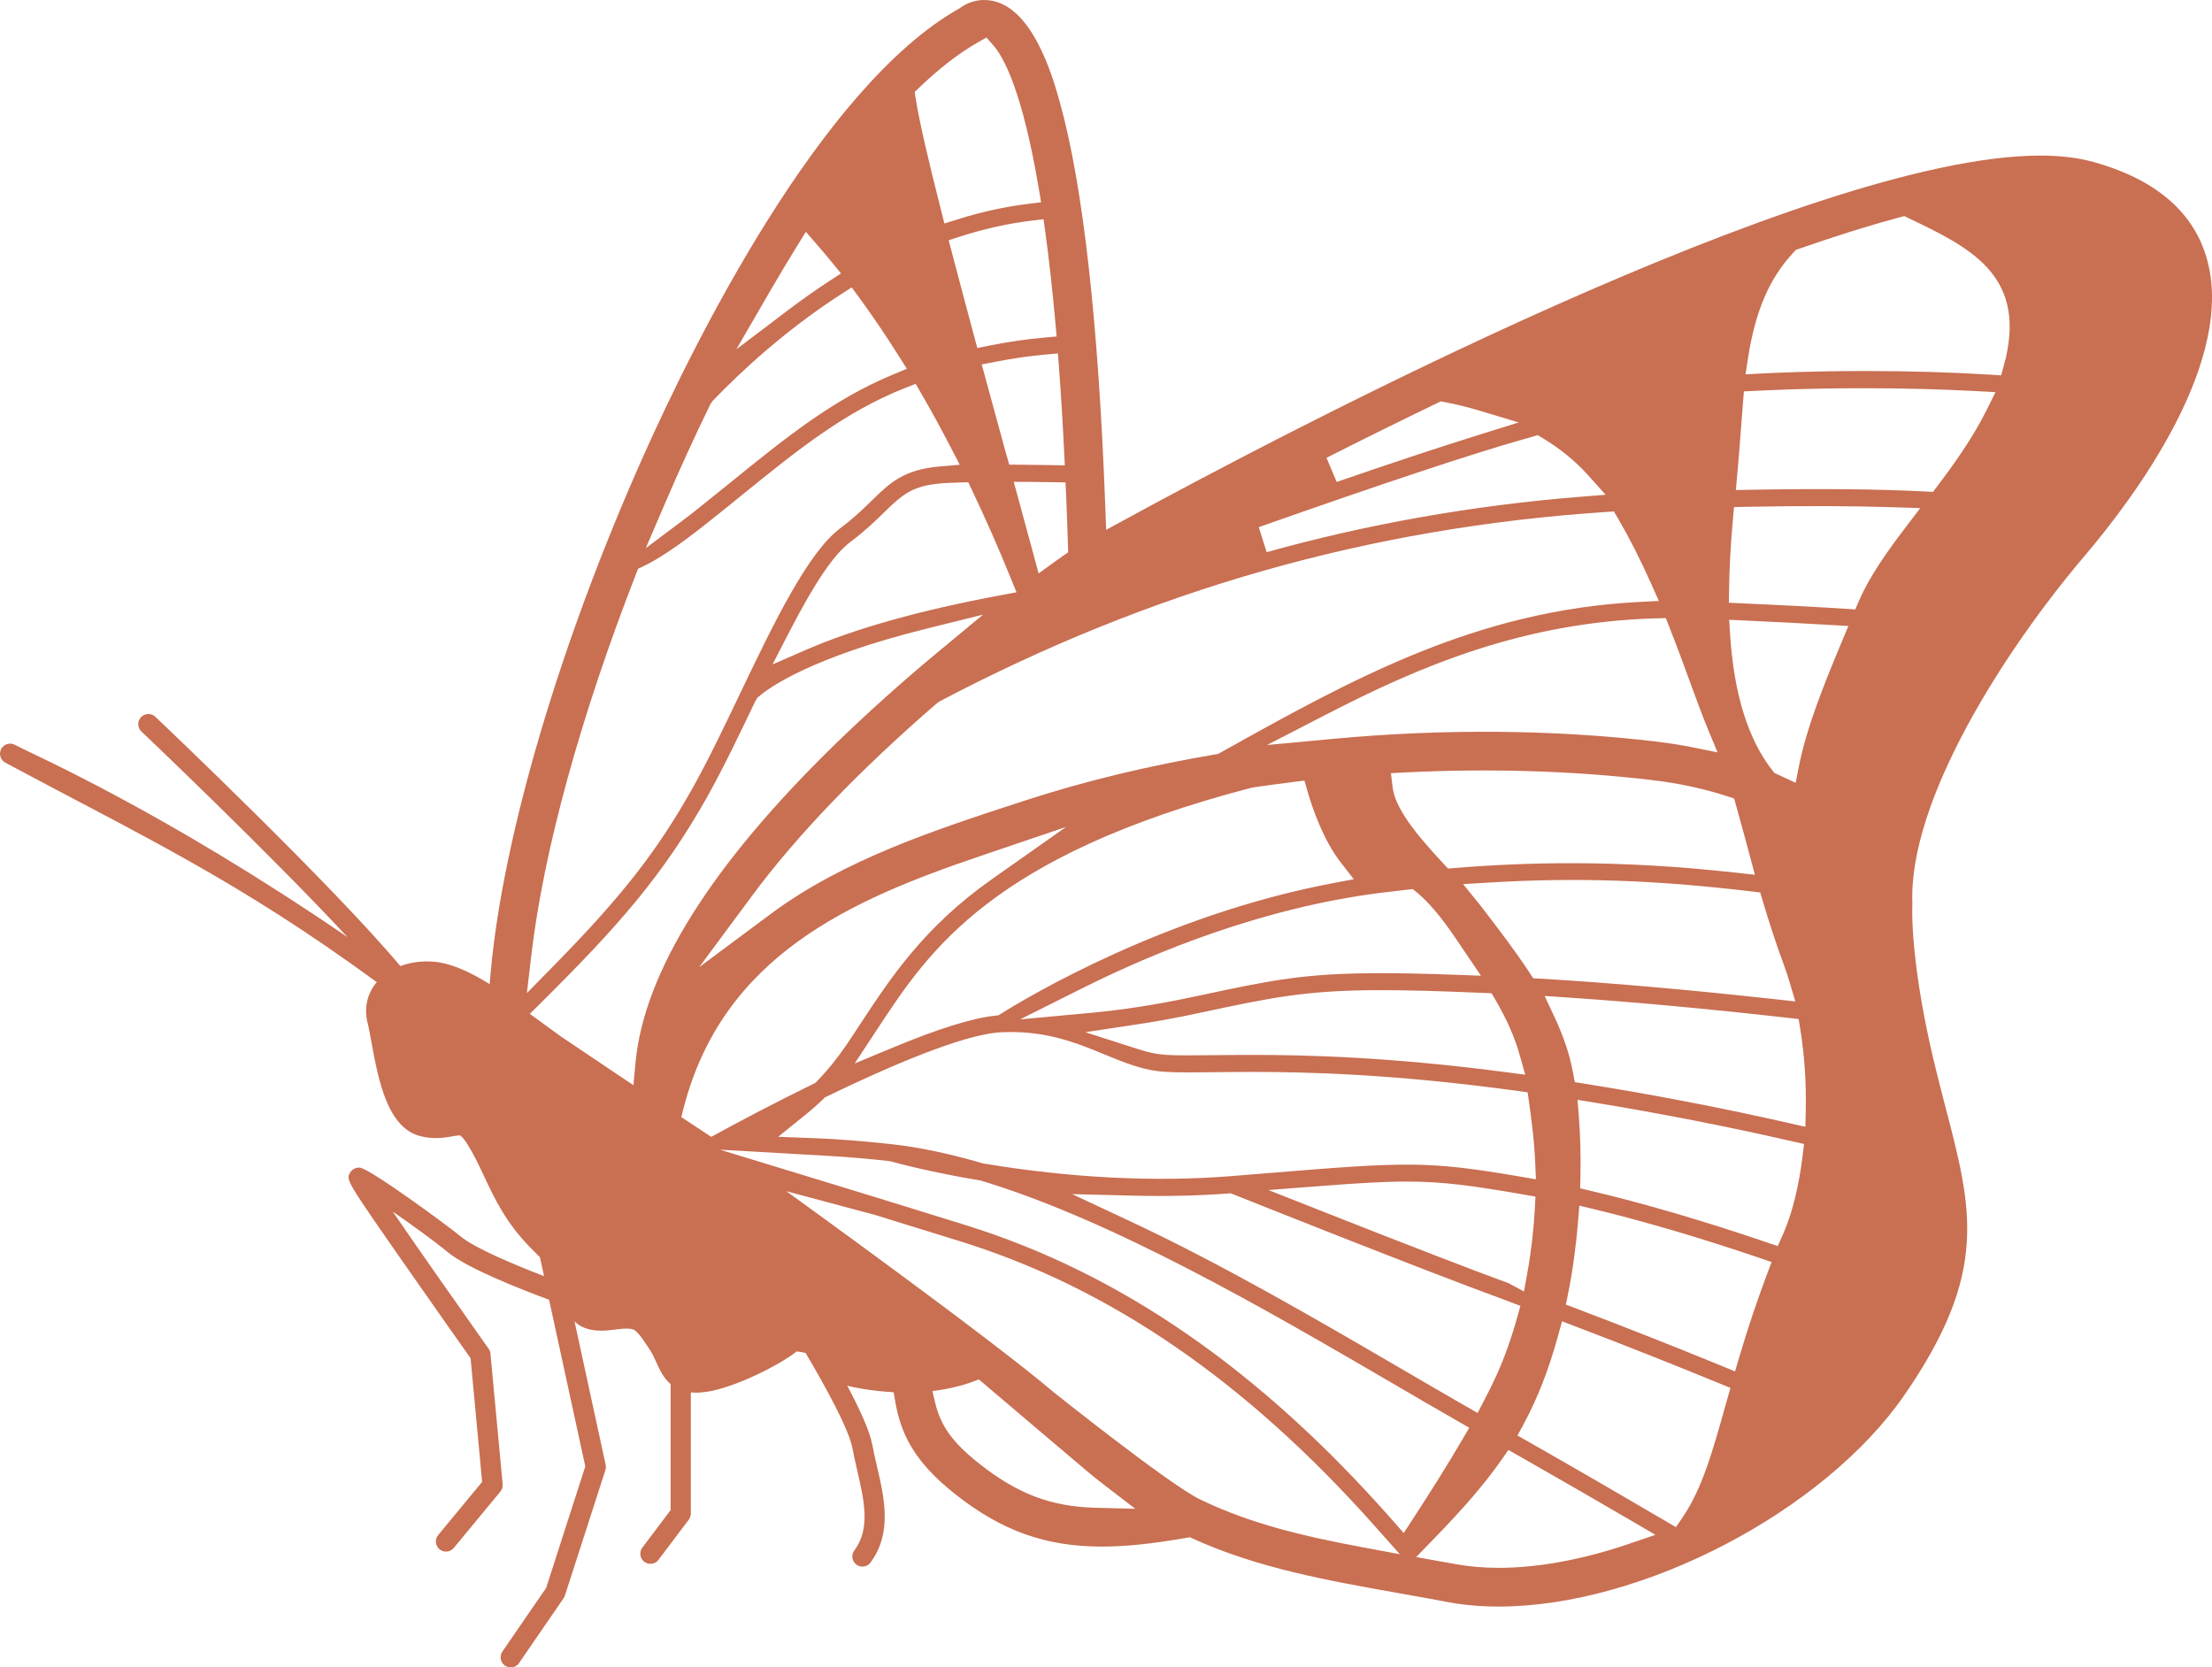 <svg version="1.1" id="图层_1" x="0px" y="0px" width="168.401px" height="126.936px" viewBox="0 0 168.401 126.936" enable-background="new 0 0 168.401 126.936" xml:space="preserve" xmlns="http://www.w3.org/2000/svg" xmlns:xlink="http://www.w3.org/1999/xlink" xmlns:xml="http://www.w3.org/XML/1998/namespace">
  <path fill="#C96F52" d="M167.951,19.499c-1.066-3.474-3.958-5.888-8.595-7.174c-1.151-0.318-2.511-0.48-4.038-0.48
	c-17.506,0-57.766,21.216-69.688,27.718l-1.418,0.773l-0.06-1.614c-0.524-14.125-1.687-24.52-3.455-30.896
	C80.156,5.882,78.518,0,74.927,0c-0.869,0-1.493,0.36-1.787,0.575l-0.1,0.064c-10.648,5.989-20.362,25.8-24.044,34.039
	c-6.348,14.217-10.697,28.916-11.637,39.318l-0.083,0.926c-1.188-0.748-2.72-1.537-4.076-1.69c-0.239-0.025-0.481-0.04-0.717-0.04
	c-0.715,0-1.394,0.129-2.005,0.356c-5.173-6.182-18.021-18.384-18.653-18.981c-0.307-0.291-0.794-0.278-1.089,0.03
	c-0.291,0.311-0.281,0.798,0.03,1.09c0.129,0.124,9.683,9.195,15.69,15.656C12.233,61.625,2.595,57.489,1.135,56.704
	c-0.377-0.203-0.842-0.059-1.045,0.317c-0.199,0.374-0.056,0.843,0.317,1.042c10.366,5.556,17.603,8.892,28.281,16.71
	c-0.032,0.036-0.067,0.069-0.1,0.109c-0.666,0.86-0.877,1.931-0.597,3.017c0.084,0.32,0.171,0.812,0.277,1.387
	c0.542,2.954,1.224,6.629,3.797,7.222c0.37,0.088,0.736,0.13,1.122,0.13c0.503,0,0.932-0.074,1.277-0.134
	c0.207-0.037,0.4-0.071,0.52-0.071c0.025,0,0.038,0.004,0.038,0.004c0.019,0.009,0.208,0.107,0.556,0.659
	c0.486,0.77,0.864,1.579,1.268,2.435c0.784,1.675,1.674,3.573,3.563,5.48c0.253,0.254,0.482,0.485,0.694,0.693l0.316,1.447
	c-2.235-0.855-5.291-2.138-6.354-3.025c-1.038-0.864-6.924-5.175-7.678-5.237c-0.293-0.025-0.59,0.13-0.738,0.389
	c-0.318,0.563-0.318,0.563,4.619,7.637c2.008,2.875,4.048,5.766,4.557,6.482l0.879,9.419l-3.346,4.047
	c-0.268,0.326-0.223,0.813,0.106,1.082c0.143,0.118,0.315,0.177,0.489,0.177c0.224,0,0.44-0.095,0.593-0.277l3.545-4.29
	c0.131-0.158,0.193-0.362,0.176-0.564l-0.929-9.939c-0.01-0.136-0.06-0.264-0.14-0.373c-2.21-3.122-5.326-7.562-7.301-10.443
	c1.501,1.039,3.218,2.282,4.176,3.079c1.507,1.258,5.779,2.914,7.729,3.634l2.756,12.689l-2.982,9.253l-3.33,4.84
	c-0.238,0.354-0.152,0.832,0.2,1.072c0.134,0.092,0.282,0.135,0.433,0.135c0.245,0,0.489-0.116,0.636-0.332l3.39-4.933
	c0.042-0.061,0.074-0.129,0.1-0.2l3.084-9.558c0.04-0.128,0.045-0.267,0.02-0.397l-2.371-10.926c0.41,0.412,1.041,0.71,2.023,0.71
	c0.335,0,0.73-0.032,1.199-0.1c0.275-0.04,0.516-0.056,0.717-0.056c0.657,0,0.759,0.049,1.739,1.525
	c0.257,0.38,0.42,0.746,0.578,1.099c0.226,0.497,0.511,1.132,1.06,1.604v9.592l-2.153,2.852c-0.255,0.34-0.188,0.823,0.152,1.079
	c0.139,0.105,0.303,0.156,0.462,0.156c0.234,0,0.465-0.107,0.616-0.307l2.309-3.061c0.101-0.132,0.153-0.295,0.153-0.462v-9.225
	c0.128,0.012,0.264,0.025,0.404,0.025c0.252,0,0.511-0.024,0.805-0.067c2.104-0.307,5.521-2.018,6.852-3.072
	c0.196,0.016,0.438,0.059,0.678,0.116c1.572,2.661,3.314,5.855,3.569,7.272c0.103,0.56,0.239,1.141,0.365,1.705
	c0.523,2.258,1.02,4.389-0.225,6.056c-0.255,0.343-0.184,0.823,0.155,1.078c0.138,0.104,0.303,0.154,0.459,0.154
	c0.236,0,0.469-0.107,0.617-0.311c1.671-2.241,1.047-4.943,0.491-7.325c-0.132-0.569-0.254-1.104-0.353-1.633
	c-0.188-1.04-0.971-2.739-1.91-4.506c0.367,0.101,0.754,0.169,1.143,0.235c0.85,0.145,1.641,0.224,2.392,0.264l0.091,0.551
	c0.411,2.483,1.356,4.665,4.632,7.238c3.531,2.777,6.862,3.962,11.138,3.962c1.778,0,3.807-0.209,6.385-0.657l0.303-0.053
	l0.28,0.127c4.934,2.23,10.149,3.156,15.672,4.137l0.989,0.177c0.88,0.158,1.779,0.318,2.699,0.493
	c1.206,0.227,2.508,0.342,3.868,0.342c10.915,0,24.78-7.234,30.909-16.126c6.401-9.291,5.161-14.042,3.105-21.912l-0.085-0.325
	c-0.163-0.625-0.331-1.271-0.499-1.944c-2.187-8.664-1.938-13.084-1.935-13.127l-0.001-0.147
	c-0.267-7.789,6.929-19.127,13.172-26.474C162.333,38.048,170.383,27.419,167.951,19.499z M114.863,97.694
	c-2.92-1.07-7.716-2.921-14.256-5.502l-4.04-1.595l4.331-0.333c2.443-0.188,4.43-0.313,6.183-0.313c2.771,0,4.997,0.307,8.942,0.993
	l0.873,0.152l-0.046,0.885c-0.086,1.643-0.281,3.318-0.582,4.979l-0.247,1.362L114.863,97.694z M115.75,99.412l-0.244,0.878
	c-0.438,1.572-0.972,3.073-1.545,4.341c-0.284,0.626-0.618,1.307-0.989,2.015l-0.481,0.92l-0.901-0.516
	c-1.591-0.911-3.267-1.888-5.023-2.915l-0.114-0.066c-6.309-3.678-13.46-7.846-20.502-11.138l-4.331-2.025l4.78,0.119
	c2.334,0.059,4.775,0.006,7.068-0.164l0.23-0.018l0.215,0.086c1.454,0.581,14.383,5.74,20.545,7.995L115.75,99.412z M115.709,89.569
	c-6.934-1.189-8.622-1.128-18.91-0.282l-3.05,0.248c-5.84,0.47-12.313,0.137-18.866-0.958l-0.116-0.026
	c-2.469-0.723-4.765-1.207-6.824-1.438c-2.156-0.241-4.187-0.398-6.035-0.469l-2.665-0.101l2.075-1.677
	c0.515-0.415,0.962-0.812,1.368-1.21l0.117-0.115l0.148-0.071c6.481-3.131,10.957-4.775,13.303-4.889
	c0.503-0.021,0.97-0.018,1.426,0.002l0.202,0.012c2.537,0.163,4.477,0.964,6.188,1.67c1.54,0.637,2.993,1.238,4.639,1.332
	c0.938,0.06,2.071,0.047,3.503,0.03l0.204-0.002c0.853-0.01,1.814-0.021,2.894-0.021c4.166,0,10.798,0.15,20.243,1.45l0.748,0.103
	l0.105,0.748c0.084,0.594,0.167,1.238,0.251,1.948c0.104,0.855,0.179,1.761,0.22,2.687l0.055,1.239L115.709,89.569z M40.336,77.185
	l0.79-0.783c5.928-5.879,9.346-9.74,12.741-15.787c1.212-2.165,2.489-4.837,3.616-7.194l0.159-0.283l0.119-0.104
	c0.758-0.658,3.921-2.979,12.829-5.188l4.25-1.054l-3.37,2.794c-2.744,2.275-5.374,4.63-7.816,6.999
	c-9.501,9.243-14.642,17.438-15.276,24.354l-0.154,1.676l-1.398-0.937c-1.548-1.037-2.951-1.981-4.113-2.765
	C41.823,78.271,41.024,77.689,40.336,77.185z M58.812,50.581l1.29-2.496c1.955-3.782,3.386-5.888,4.639-6.828
	c1.136-0.849,1.928-1.624,2.564-2.247c1.487-1.457,2.25-2.105,4.771-2.241c0.317-0.018,0.646-0.03,0.988-0.04l0.649-0.017
	l0.28,0.587c1.033,2.172,2.021,4.411,2.933,6.656l0.461,1.135l-1.205,0.225c-6.096,1.135-11.073,2.53-14.794,4.146L58.812,50.581z
	 M54.148,86.547l-2.282-1.506l0.179-0.69c3.009-11.644,12.79-15.854,22.551-19.169l6.564-2.229l-5.667,3.994
	c-5.146,3.626-7.703,7.518-9.959,10.951c-0.352,0.538-0.701,1.068-1.054,1.593c-0.709,1.044-1.477,1.993-2.285,2.824l-0.121,0.125
	l-0.156,0.076c-3.166,1.547-5.897,3.01-7.244,3.744L54.148,86.547z M110.78,74.208c-2.229-0.081-4.07-0.121-5.633-0.121
	c-5.838,0-8.323,0.529-13.769,1.688l-0.727,0.153c-2.666,0.564-5.257,0.965-7.701,1.19l-5.293,0.487l4.754-2.378
	c5.349-2.676,13.626-6.106,22.68-7.255c0.697-0.087,1.372-0.169,2.047-0.242l0.418-0.045l0.324,0.267
	c0.86,0.707,1.82,1.835,2.854,3.354l2.012,2.974L110.78,74.208z M113.012,75.593l0.547,0.023l0.275,0.474
	c0.91,1.567,1.47,2.843,1.872,4.265l0.414,1.462l-1.506-0.198c-8.943-1.174-15.299-1.31-19.302-1.31
	c-1.068,0-2.022,0.01-2.871,0.019c-1.617,0.018-2.767,0.032-3.658-0.022c-0.643-0.036-1.31-0.171-2.095-0.423l-4.061-1.301
	l4.215-0.64c1.329-0.202,2.701-0.454,4.079-0.748l0.726-0.153c5.2-1.105,7.811-1.661,13.501-1.661
	C107.153,75.379,109.651,75.447,113.012,75.593z M101.457,67.238c-12.822,2.425-23.282,8.701-25.249,9.935l-0.196,0.124l-0.23,0.023
	c-1.729,0.183-4.32,0.985-7.702,2.389l-3.012,1.25l1.794-2.724c3.845-5.838,8.631-13.104,28.4-18.262l0.107-0.021
	c1.025-0.15,2.056-0.292,3.09-0.42l0.847-0.104l0.237,0.818c0.371,1.281,1.192,3.688,2.519,5.396l1.002,1.292L101.457,67.238z
	 M116.723,74.474l-0.275-0.422c-1.052-1.607-2.257-3.181-3.651-5.002l-0.183-0.231l-1.228-1.512l1.943-0.117
	c6.649-0.402,12.63-0.206,20.024,0.675l0.652,0.078l0.188,0.629c0.551,1.841,1.064,3.397,1.619,4.897
	c0.159,0.437,0.308,0.88,0.44,1.328l0.427,1.443l-1.495-0.165c-6.674-0.735-12.716-1.264-17.959-1.572L116.723,74.474z
	 M132.152,66.434c-4.498-0.49-8.484-0.72-12.546-0.72c-2.929,0-5.835,0.121-8.886,0.368l-0.482,0.039l-0.33-0.354
	c-2.193-2.353-3.693-4.247-3.888-5.842l-0.129-1.064l1.071-0.055c6.46-0.325,12.9-0.125,18.858,0.586
	c2.01,0.239,3.926,0.654,5.693,1.232l0.505,0.165l0.146,0.511c0.208,0.729,0.417,1.502,0.635,2.304l0.803,2.988L132.152,66.434z
	 M127.075,47.705c0.615,1.562,1.162,3.045,1.643,4.371l0.071,0.194c0.469,1.271,0.873,2.369,1.247,3.27l0.721,1.737l-1.843-0.373
	c-0.892-0.181-1.813-0.328-2.737-0.438c-7.727-0.926-16.233-1.004-24.586-0.226l-5.135,0.478l4.584-2.362
	c7.02-3.618,14.917-7.004,25.077-7.283l0.7-0.019L127.075,47.705z M109.391,30.699l0.296-0.143l0.323,0.062
	c0.85,0.16,1.685,0.362,2.481,0.602l3.128,0.94l-3.118,0.973c-2.859,0.891-6.472,2.088-10.738,3.557l-0.776-1.838
	C103.865,33.396,106.693,31.998,109.391,30.699z M115.957,33.448l0.124-0.034c0.19-0.053,0.375-0.104,0.558-0.16l0.426-0.13
	l0.382,0.23c1.33,0.803,2.486,1.746,3.439,2.806l1.35,1.503l-2.013,0.163c-8.137,0.657-16.142,2.074-23.792,4.211l-0.601-1.906
	C105.351,36.779,112.122,34.53,115.957,33.448z M122.252,38.977l0.617-0.041l0.313,0.534c0.849,1.451,1.669,3.069,2.511,4.946
	l0.597,1.334l-1.46,0.074c-12.489,0.628-21.938,5.903-31.941,11.487l-0.15,0.084l-0.17,0.029c-5.139,0.87-10.015,2.05-14.493,3.507
	l-0.077,0.026c-6.765,2.199-13.737,4.466-19.34,8.634l-5.43,4.039l4.029-5.438c3.405-4.595,8.144-9.528,14.082-14.665l0.188-0.129
	C87.69,44.888,104.282,40.17,122.252,38.977z M81.163,37.666c0.05,1.129,0.089,2.291,0.129,3.492l0.029,0.884l-0.444,0.311
	c-0.19,0.134-0.399,0.281-0.631,0.449l-1.176,0.855l-0.378-1.404c-0.325-1.207-0.71-2.625-1.169-4.302l-0.348-1.271l1.317,0.007
	c0.61,0.003,1.181,0.013,1.69,0.022l0.938,0.019L81.163,37.666z M80.617,27.919c0.149,1.955,0.278,4.063,0.396,6.441l0.052,1.066
	l-1.098-0.019c-0.709-0.011-1.525-0.024-2.387-0.03l-0.747-0.005l-0.321-1.131c-0.454-1.654-0.962-3.511-1.491-5.457l-0.282-1.038
	l1.056-0.206c1.268-0.248,2.524-0.43,3.734-0.542l1.012-0.093L80.617,27.919z M79.579,17.661c0.291,2.127,0.552,4.469,0.773,6.96
	l0.089,0.996l-0.996,0.089c-1.344,0.12-2.731,0.323-4.122,0.603l-0.921,0.185l-0.368-1.378c-0.532-1.984-1.068-3.986-1.571-5.912
	l-0.239-0.916l0.901-0.289c1.804-0.579,3.602-0.98,5.342-1.193l0.978-0.12L79.579,17.661z M70.011,6.642
	c1.505-1.444,2.978-2.582,4.377-3.382l0.708-0.405l0.539,0.612c0.747,0.85,2.188,3.395,3.451,10.901l0.173,1.028l-1.035,0.13
	c-1.754,0.22-3.542,0.614-5.316,1.172l-1.009,0.316l-0.26-1.024c-1.042-4.096-1.688-6.946-1.924-8.475l-0.079-0.514L70.011,6.642z
	 M58.551,22.295c0.694-1.197,1.385-2.364,2.084-3.492l0.716-1.155l0.89,1.026c0.361,0.417,0.721,0.842,1.081,1.281l0.706,0.861
	l-0.933,0.609c-1.033,0.676-2.068,1.405-3.075,2.168l-3.964,3.003L58.551,22.295z M50.643,38.287
	c1.099-2.558,2.256-5.088,3.439-7.52l0.179-0.256c2.1-2.182,5.503-5.361,9.788-8.123l0.792-0.51l0.557,0.76
	c1.017,1.388,2.029,2.881,3.009,4.436l0.632,1.002l-1.094,0.455c-4.538,1.886-8.107,4.777-12.24,8.125l-0.292,0.235
	c-0.813,0.658-1.645,1.33-2.51,2.018l-0.171,0.134c-0.198,0.154-0.384,0.299-0.569,0.438l-3,2.253L50.643,38.287z M40.452,72.701
	c0.929-7.926,3.763-18.235,7.981-29.032l0.146-0.373l0.363-0.169c1.155-0.538,2.755-1.615,4.756-3.2
	c0.979-0.771,1.912-1.527,2.816-2.263c4.189-3.393,7.806-6.322,12.396-8.128l0.801-0.314l0.431,0.744
	c0.764,1.318,1.516,2.693,2.236,4.086l0.687,1.329l-1.49,0.126c-2.79,0.237-3.841,1.266-5.171,2.567
	c-0.642,0.629-1.37,1.342-2.439,2.144c-2.501,1.879-5.119,7.349-7.651,12.639c-1.183,2.475-2.405,5.034-3.578,7.121
	c-2.707,4.823-5.376,8.24-10.577,13.54l-2.047,2.086L40.452,72.701z M83.349,114.781c-3.338-0.091-5.875-1.054-8.758-3.324
	c-2.059-1.615-2.983-2.896-3.41-4.723l-0.195-0.833c1.449-0.174,2.625-0.516,3.534-0.889l0.238,0.201
	c1.174,0.991,2.356,1.999,3.549,3.016l0.274,0.232c1.403,1.192,2.824,2.4,4.274,3.619c0.374,0.312,0.75,0.616,1.129,0.906
	l2.447,1.877L83.349,114.781z M103.697,117.785c-4.626-0.865-8.458-1.797-12.125-3.536c-0.131-0.071-0.193-0.099-0.258-0.126
	c-2.336-1.138-11.099-8.137-11.099-8.137c-4.925-4.192-20.353-15.301-20.353-15.301l6.716,1.796
	c2.184,0.672,4.433,1.367,6.588,2.038c11.373,3.547,21.664,10.617,31.461,21.617l1.946,2.186L103.697,117.785z M106.867,116.706
	l-0.869-0.986C95.924,104.285,85.313,96.945,73.56,93.281c-3.588-1.121-7.434-2.303-10.792-3.328l-7.96-2.429l8.309,0.475
	c1.391,0.079,2.923,0.21,4.554,0.389l0.158,0.03c0.663,0.185,3.112,0.833,6.771,1.445l0.124,0.029
	c10.058,3.04,21.746,9.853,31.138,15.327c1.821,1.064,3.512,2.052,5.117,2.97l0.877,0.502l-0.51,0.871
	c-1.064,1.818-2.33,3.852-3.761,6.043L106.867,116.706z M123.959,117.55c-3.468,1.183-6.877,1.808-9.859,1.808
	c-1.172,0-2.29-0.098-3.322-0.291l-2.967-0.528l1.316-1.354c2.381-2.45,3.933-4.261,5.188-6.056l0.522-0.747l0.792,0.451
	c3.358,1.912,6.33,3.634,8.511,4.908l1.891,1.104L123.959,117.55z M131.401,106.852c-1.008,3.609-1.801,6.448-3.285,8.634
	l-0.525,0.775l-0.808-0.475c-3.433-2.015-7.031-4.097-10.407-6.019l-0.85-0.484l0.465-0.86c1.076-1.992,1.913-4.145,2.636-6.772
	l0.291-1.062l1.029,0.392c3.783,1.442,7.473,2.902,10.965,4.34l0.826,0.34L131.401,106.852z M134.51,97.042
	c-0.77,2.046-1.458,4.106-2.106,6.298l-0.314,1.063l-1.024-0.421c-3.552-1.457-7.273-2.926-11.061-4.364l-0.793-0.301l0.168-0.832
	c0.338-1.667,0.602-3.581,0.761-5.537l0.096-1.163l1.135,0.272c3.718,0.894,8.049,2.168,12.524,3.687l0.979,0.332L134.51,97.042z
	 M137.234,87.987c-0.276,2.26-0.762,4.256-1.405,5.774l-0.487,1.103l-0.863-0.294c-4.796-1.633-9.426-2.987-13.391-3.917
	l-0.789-0.186l0.018-0.811c0.037-1.641-0.003-3.208-0.117-4.657l-0.101-1.272l1.259,0.206c5.096,0.835,10.179,1.83,15.107,2.958
	l0.88,0.201L137.234,87.987z M137.473,84.558l-0.028,1.225l-1.193-0.272c-5.078-1.155-10.349-2.171-15.666-3.018l-0.694-0.11
	l-0.131-0.691c-0.145-0.763-0.321-1.454-0.527-2.053c-0.252-0.757-0.552-1.5-0.919-2.281l-0.722-1.536l1.694,0.113
	c5.05,0.34,10.732,0.864,16.891,1.558l0.753,0.085l0.122,0.749C137.379,80.344,137.521,82.44,137.473,84.558z M140.174,48.958
	c-1.313,3.137-2.642,6.444-3.222,9.38l-0.248,1.256l-1.622-0.754l-0.147-0.188c-1.847-2.343-2.931-5.825-3.222-10.353l-0.071-1.114
	l1.115,0.051c2.579,0.118,4.729,0.23,6.553,0.338l1.408,0.083L140.174,48.958z M145.016,40.225
	c-1.331,1.751-2.676,3.632-3.494,5.523l-0.279,0.646l-0.703-0.045c-2.135-0.137-4.735-0.274-7.951-0.419l-0.966-0.044l0.011-0.967
	c0.019-1.631,0.116-3.405,0.298-5.425l0.081-0.893l0.896-0.018c4.486-0.085,8.137-0.07,11.346,0.035l1.935,0.063L145.016,40.225z
	 M151.244,31.214c-1.055,2.128-2.494,4.13-3.763,5.809l-0.319,0.422l-0.529-0.026c-3.646-0.186-7.858-0.231-13.368-0.134
	l-1.115,0.02l0.102-1.11c0.099-1.073,0.183-2.132,0.259-3.157l0.011-0.152c0.056-0.757,0.11-1.496,0.171-2.215l0.072-0.875
	l1.265-0.059c0.06-0.002,3.269-0.182,7.858-0.182c2.949,0,5.813,0.073,8.515,0.217l1.517,0.081L151.244,31.214z M152.707,27.235
	c-0.047,0.194-0.095,0.373-0.145,0.554l-0.214,0.786l-0.813-0.051c-2.999-0.186-6.196-0.279-9.504-0.279
	c-4.062,0-7.085,0.144-7.915,0.188l-1.229,0.065l0.188-1.218c0.562-3.622,1.636-6.113,3.482-8.077l0.167-0.179l0.231-0.08
	c2.771-0.971,5.348-1.777,7.659-2.399l0.357-0.096l0.335,0.16C149.865,18.794,154.17,20.857,152.707,27.235z" class="color c1"/>
</svg>